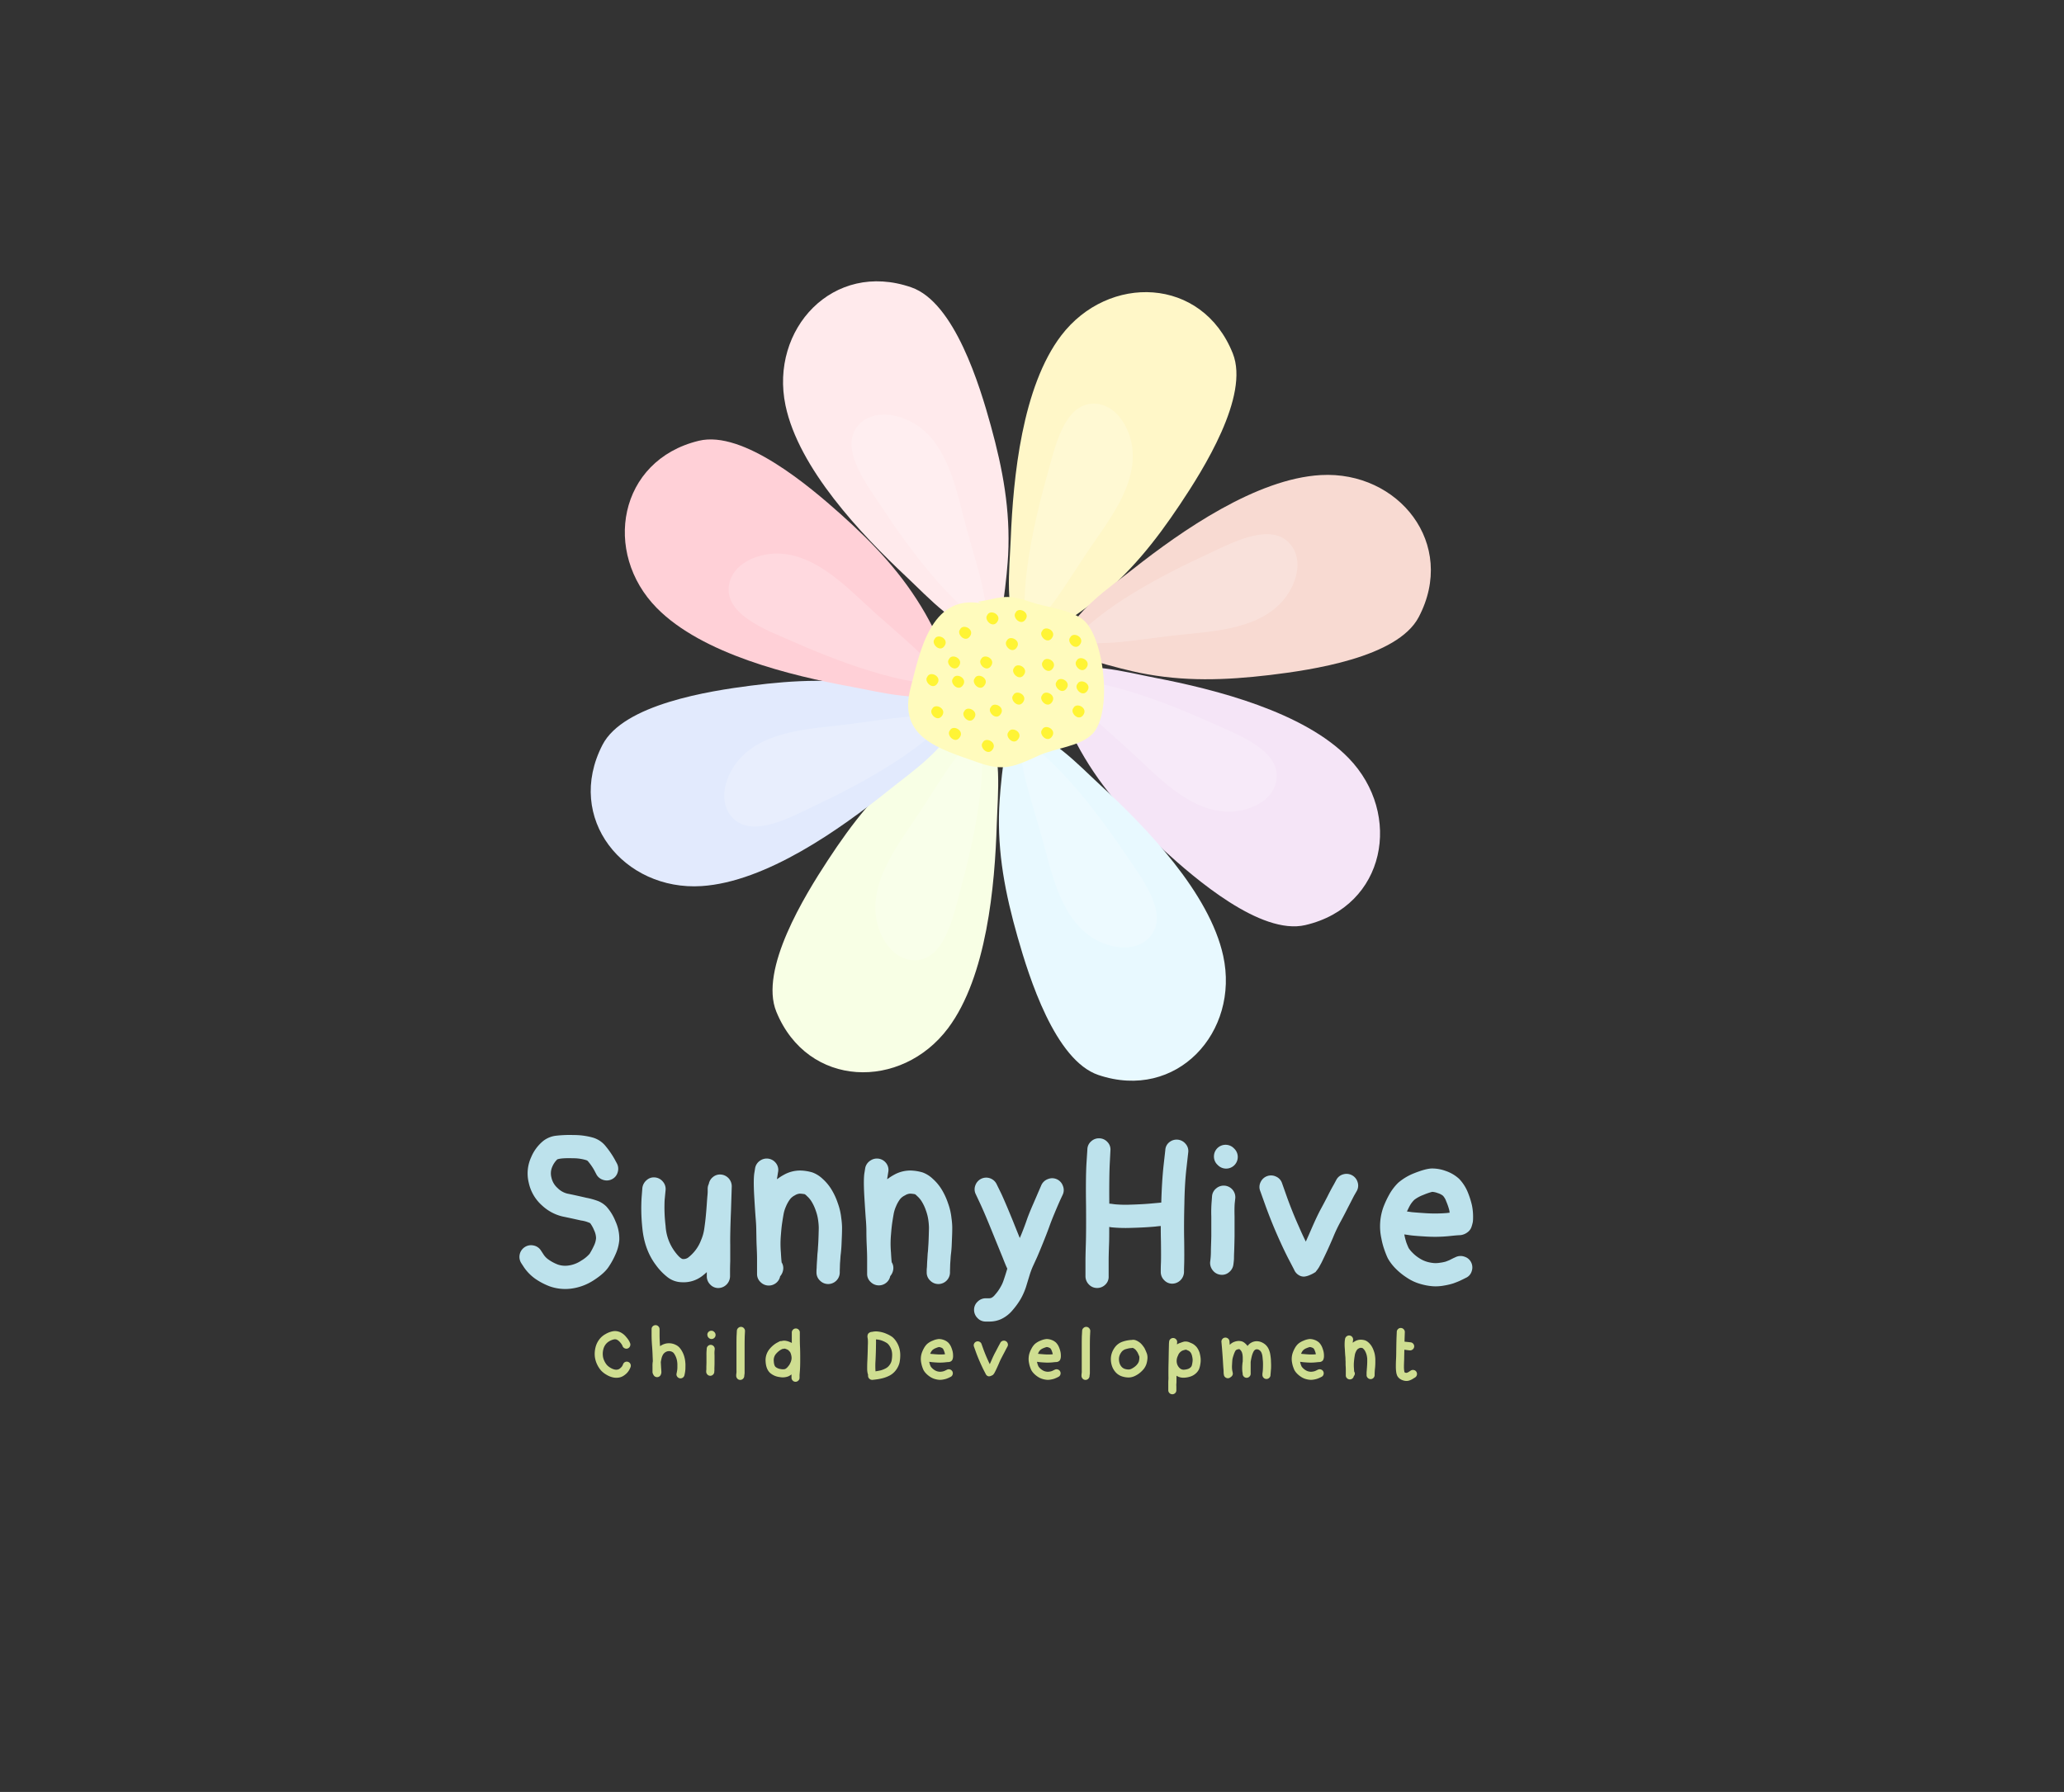 <svg xmlns="http://www.w3.org/2000/svg" viewBox="0 0 1170 1016"><rect x="0" y="0" width="1170" height="1016" fill="#333333" stroke="none"/><defs><style>.cls-1{fill:#bde2ec;}.cls-2{fill:#cfde91;}.cls-3{fill:#ffeaec;}.cls-4{fill:#fff7c8;}.cls-5{fill:#f8dad2;}.cls-6{fill:#f5e5f7;}.cls-7{fill:#e8f9ff;}.cls-8{fill:#f8ffe5;}.cls-9{fill:#e2eafd;}.cls-10{fill:#ffd0d7;}.cls-11{opacity:0.2;}.cls-12{fill:#fff;}.cls-13{fill:#fffbbd;}.cls-14{fill:#fff435;}</style></defs><title>consortium_hives</title><g id="Layer_2" data-name="Layer 2"><path class="cls-1" d="M350.13,664.69a6.21,6.21,0,0,1-3.16,3.86,6.38,6.38,0,0,1-5,.43,6.45,6.45,0,0,1-3.91-3.16l-1.29-2.47a31.85,31.85,0,0,0-3.64-5.14,3,3,0,0,0-1-.48,25.53,25.53,0,0,0-2.78-.65,24.1,24.1,0,0,0-4.45-.37q-6.75-.21-9,.64a12.6,12.6,0,0,0-2.89,4.29,9.3,9.3,0,0,0-.43,6,11.15,11.15,0,0,0,3.54,6,11.68,11.68,0,0,0,5.46,3.11q4.29.86,10.71,2.35A40.52,40.52,0,0,1,339.1,681a14.11,14.11,0,0,1,4.66,3.11,27.9,27.9,0,0,1,5.14,8.36,23.73,23.73,0,0,1,2.15,10.61,24.53,24.53,0,0,1-2.25,8.35,42.46,42.46,0,0,1-3.65,6.65q-2.36,3.75-8.46,7.71a30.48,30.48,0,0,1-12.86,4.82,26.42,26.42,0,0,1-12.22-1.28,37.87,37.87,0,0,1-8.35-4.4,26.2,26.2,0,0,1-6.11-6.21l-1.61-2.46a6.61,6.61,0,0,1,1.82-9.11,6.46,6.46,0,0,1,5-1,6.36,6.36,0,0,1,4.23,2.79l1.61,2.46a10.35,10.35,0,0,0,2.78,2.79,24,24,0,0,0,5.25,2.79,12.9,12.9,0,0,0,6.11.53,17,17,0,0,0,7.18-2.78,18.92,18.92,0,0,0,4.71-3.86,43.06,43.06,0,0,0,2.57-4.82,11.59,11.59,0,0,0,1.08-4.08,10.86,10.86,0,0,0-1.08-4.39,18.63,18.63,0,0,0-2.25-4.07A17.28,17.28,0,0,0,329.4,692q-6.21-1.4-10.39-2.25a25.57,25.57,0,0,1-11.68-6.21,23.9,23.9,0,0,1-7.61-13,22,22,0,0,1,1.39-14.46,23.7,23.7,0,0,1,6.86-9.22,14.65,14.65,0,0,1,6.86-2.89,69.51,69.51,0,0,1,10.39-.43A40.19,40.19,0,0,1,336.1,645a14.5,14.5,0,0,1,7.34,5,50.78,50.78,0,0,1,4.93,7.18l1.39,2.57A6.5,6.5,0,0,1,350.13,664.69Z"/><path class="cls-1" d="M408.48,665.92a6.7,6.7,0,0,1,6.32,6.86l-.43,13.61q-.54,13.4-.43,19.39v9.33c-.07,2-.11,3.68-.11,5v3.54a6.76,6.76,0,0,1-6.64,6.64,6.23,6.23,0,0,1-4.61-2,6.49,6.49,0,0,1-1.92-4.66v-2.36c-.86.79-1.76,1.54-2.68,2.25A17.28,17.28,0,0,1,386.51,727a13.55,13.55,0,0,1-7.93-2.73,34,34,0,0,1-6.86-7.13q-6.42-8.57-7.6-20.89a103.54,103.54,0,0,1-.43-17.15l.43-5.46a6.81,6.81,0,0,1,2.41-4.5,6.08,6.08,0,0,1,4.77-1.56,6.5,6.5,0,0,1,4.44,2.36,6.36,6.36,0,0,1,1.56,4.77l-.54,5.57a86.73,86.73,0,0,0,.54,14.79,27,27,0,0,0,5,14.25q2.9,4,4.61,4.5a4.51,4.51,0,0,0,3.11-.75,23,23,0,0,0,4.18-4.18,22.18,22.18,0,0,0,3.21-5.78,24.47,24.47,0,0,0,1.82-6.54q.54-3.65.86-7t.54-6.53c.14-2.14.28-4,.42-5.47s.11-2.25.11-2.68v-.85a6.28,6.28,0,0,1,.64-2.79,6.41,6.41,0,0,1,2.36-3.91A6.25,6.25,0,0,1,408.48,665.92Z"/><path class="cls-1" d="M430.87,658.05a6.57,6.57,0,0,1,9.16,1.66,6.18,6.18,0,0,1,1,4.93l-.43,2.78a3.71,3.71,0,0,0-.11,1.18,27.2,27.2,0,0,1,3.76-2.46,18.81,18.81,0,0,1,9.75-2.47,26.33,26.33,0,0,1,6.53,1.08,16.91,16.91,0,0,1,5.79,3.64,27.07,27.07,0,0,1,4.66,5.46,37.36,37.36,0,0,1,3.91,8.25,35.51,35.51,0,0,1,2,8.58,41.72,41.72,0,0,1,.43,5c0,1.15,0,3-.11,5.47s-.16,4.44-.27,6.05-.23,2.95-.37,4-.18,2.39-.33,4.18-.12,3.12-.16,3.8-.05,1.2-.05,1.56v.75a6.59,6.59,0,0,1-6.54,6.53,6.46,6.46,0,0,1-4.66-1.93,6.19,6.19,0,0,1-2-4.6v-.75a19.26,19.26,0,0,1,.11-1.93c0-.79.07-2.18.21-4.18s.18-3.47.32-4.61.16-2.23.27-3.7.2-3.37.27-5.73.11-3.86.11-4.71a35.91,35.91,0,0,0-.33-3.86,25.42,25.42,0,0,0-1.39-5.68,25,25,0,0,0-2.46-5.25,13.78,13.78,0,0,0-2.58-3,5.77,5.77,0,0,0-1.17-1,18.09,18.09,0,0,0-2.79-.32,6.13,6.13,0,0,0-2.89,1A7.81,7.81,0,0,0,447.8,680a18.86,18.86,0,0,0-2.25,4,19.26,19.26,0,0,0-1.39,4.5c-.36,2.07-.64,3.85-.86,5.35s-.43,3.61-.64,6.33a57.59,57.59,0,0,0,0,10.07q.21,3.86.43,5.57l.1.11a6.05,6.05,0,0,1,.75,4,7.14,7.14,0,0,1-1.71,3.7,6.29,6.29,0,0,1-2.25,3.75,6.58,6.58,0,0,1-8.84-.43,6.19,6.19,0,0,1-2-4.6V713.5c0-1.57-.08-3.89-.22-7s-.14-5.92-.21-8.35q0-3.23-.32-7-.33-4.07-.86-13-.54-9.75.11-13.29l.43-2.68A6.48,6.48,0,0,1,430.87,658.05Z"/><path class="cls-1" d="M493.34,658.05a6.57,6.57,0,0,1,9.16,1.66,6.26,6.26,0,0,1,1,4.93l-.43,2.78a3.71,3.71,0,0,0-.11,1.18,27.07,27.07,0,0,1,3.75-2.46,18.85,18.85,0,0,1,9.75-2.47,26.5,26.5,0,0,1,6.54,1.08,16.78,16.78,0,0,1,5.78,3.64,26.78,26.78,0,0,1,4.67,5.46,37.81,37.81,0,0,1,3.91,8.25,35,35,0,0,1,2,8.58,39.74,39.74,0,0,1,.43,5c0,1.15,0,3-.11,5.47s-.16,4.44-.26,6.05-.24,2.95-.38,4-.18,2.39-.32,4.18-.13,3.12-.16,3.8-.05,1.2-.05,1.56v.75a6.59,6.59,0,0,1-6.54,6.53,6.44,6.44,0,0,1-4.66-1.93,6.19,6.19,0,0,1-2-4.6v-.75c0-.5,0-1.15.1-1.93s.07-2.18.22-4.18.18-3.47.32-4.61.16-2.23.27-3.7.19-3.37.26-5.73.11-3.86.11-4.71a38,38,0,0,0-.32-3.86,26,26,0,0,0-1.39-5.68,24.48,24.48,0,0,0-2.47-5.25,13.49,13.49,0,0,0-2.57-3,5.5,5.5,0,0,0-1.18-1,17.92,17.92,0,0,0-2.78-.32,6.19,6.19,0,0,0-2.9,1,7.85,7.85,0,0,0-2.78,2.14,18.86,18.86,0,0,0-2.25,4,19.26,19.26,0,0,0-1.39,4.5q-.54,3.11-.86,5.35t-.64,6.33a57.59,57.59,0,0,0,0,10.07c.14,2.57.28,4.43.42,5.57l.11.11a6.11,6.11,0,0,1,.75,4,7.22,7.22,0,0,1-1.71,3.7,6.29,6.29,0,0,1-2.25,3.75,6.58,6.58,0,0,1-8.84-.43,6.17,6.17,0,0,1-2-4.6V713.5q0-2.36-.21-7t-.21-8.35q0-3.23-.33-7-.31-4.07-.85-13-.54-9.75.1-13.29l.43-2.68A6.53,6.53,0,0,1,493.34,658.05Z"/><path class="cls-1" d="M594.06,668.5a6.33,6.33,0,0,1,5,.1,6.4,6.4,0,0,1,3.43,3.7,6.2,6.2,0,0,1-.05,5l-1.5,3.22q-1.39,3.11-3.22,7.5t-3,7.71q-1.4,3.85-3.53,9.11t-3.33,8L585.49,718a45.06,45.06,0,0,0-1.93,5.25c-.72,2.36-1.39,4.54-2,6.54a37.72,37.72,0,0,1-3,6.75,42.21,42.21,0,0,1-4.39,6.1,19,19,0,0,1-6.64,5.25,15.8,15.8,0,0,1-6.86,1.4H558.7a6.19,6.19,0,0,1-4.61-2,6.48,6.48,0,0,1-1.93-4.66,6.17,6.17,0,0,1,2-4.6,6.44,6.44,0,0,1,4.66-1.93h1.93a3.65,3.65,0,0,0,1.39-.32,6.41,6.41,0,0,0,1.93-1.72,23.15,23.15,0,0,0,3-4.18,19.68,19.68,0,0,0,1.93-4.28q1-2.9,2-6.32l-.21-.43q-.64-1.29-2.57-6.22-1.93-4.71-6.11-15t-6.54-15.32l-2.46-5.25a6.19,6.19,0,0,1-.22-5,6.64,6.64,0,0,1,3.38-3.75A6.55,6.55,0,0,1,565,671.5l2.57,5.25q2.48,5.36,6.75,15.85,2.14,5.37,3.75,9.33c.29-.65.57-1.32.86-2,1.36-3.36,2.43-6.21,3.22-8.57.92-2.57,2.07-5.39,3.42-8.47s2.4-5.57,3.33-7.71l1.39-3.22A6.51,6.51,0,0,1,594.06,668.5Z"/><path class="cls-1" d="M662.85,647.6a6.58,6.58,0,0,1,9.27,1,6.11,6.11,0,0,1,1.44,4.82l-1,8.89q-1,8.58-1.18,20.15-.31,11.77-.11,21,.11,9.54,0,13c-.07,2.15-.1,3.43-.1,3.86v.86a6.78,6.78,0,0,1-6.65,6.64,6.19,6.19,0,0,1-4.6-2,6.46,6.46,0,0,1-1.93-4.66v-.86c0-.57,0-2,.1-4.29q.12-3.11,0-12.32-.11-4.17-.1-8.57c-.93.07-2,.18-3.11.32q-5.89.54-13.82.75a83.3,83.3,0,0,1-11-.32l-1.28-.22c0,4.08,0,7.36-.11,9.86q-.23,6.64-.22,9.33v8.78a6,6,0,0,1-1.87,4.72,6.49,6.49,0,0,1-4.66,1.92,6.31,6.31,0,0,1-4.61-1.92,6.69,6.69,0,0,1-2-4.61v-8.79c0-1.93.07-5.21.22-9.86q.21-6.63.11-21.43-.23-15,.21-23.57l.54-8.46a6.12,6.12,0,0,1,2.14-4.5,6.42,6.42,0,0,1,4.71-1.72,6.35,6.35,0,0,1,4.56,2.14,6,6,0,0,1,1.66,4.72l-.43,8.46q-.32,7.83-.21,21.76h.75l2.35.32a68,68,0,0,0,9,.21q7.39-.21,12.75-.75c2.5-.21,4-.36,4.61-.43q.33-11.89,1.29-20.89l1-8.89A6,6,0,0,1,662.85,647.6Z"/><path class="cls-1" d="M689.42,673.8a6.48,6.48,0,0,1,4.82-1.55,6.6,6.6,0,0,1,6,7.07l-.32,2.89c-.14,1.72-.18,4.18-.1,7.39V701c-.08,4.15-.15,7-.22,8.57s-.11,2.76-.11,3.76-.14,2-.21,2.67l-.11.86a6.58,6.58,0,0,1-2.46,4.45,6.12,6.12,0,0,1-4.82,1.44,6.39,6.39,0,0,1-4.4-2.46,6.65,6.65,0,0,1-1.5-4.82l.11-.86c.07-.5.14-1.21.21-2.14s.11-2.11.11-3.54.14-4.1.22-8V689.71a73.27,73.27,0,0,1,.21-8.57l.21-2.89A6.24,6.24,0,0,1,689.42,673.8Zm-1.28-18.11A6.59,6.59,0,0,1,699.39,651l.32.32a6.59,6.59,0,0,1-9.32,9.32l-.33-.32A6.36,6.36,0,0,1,688.14,655.69Z"/><path class="cls-1" d="M714.6,670.21a6.5,6.5,0,0,1,8.73-3.11,6.16,6.16,0,0,1,3.38,3.65l3.11,8.78q3.1,8.47,6.53,16.07,2,4.62,3.86,8.36,1.6-3.53,3.32-7.5,2.9-6.65,5-10.61,1.92-3.52,3.86-7.28c1.35-2.72,2.57-5,3.64-6.86l1.5-2.79a6.23,6.23,0,0,1,3.91-3.1,6.56,6.56,0,0,1,8.14,4.44,6.2,6.2,0,0,1-.48,5L767.53,678c-.93,1.79-2,3.93-3.32,6.43-1.36,2.72-2.71,5.32-4.07,7.82a85.67,85.67,0,0,0-4.5,9.43q-2.79,6.54-5.36,11.79l-.69,1.45c-.33.68-.56,1.14-.7,1.39l-.59,1.07c-.25.47-.45.82-.59,1.07a10.25,10.25,0,0,1-.59.91q-.37.54-.75,1l-.7.91a11.45,11.45,0,0,0-1,.59,18.3,18.3,0,0,1-2.2,1.07,10.61,10.61,0,0,1-3.05.86,5.26,5.26,0,0,1-3.16-.8,6.43,6.43,0,0,1-2.68-3.11c-.22-.43-1.18-2.29-2.9-5.57Q727.9,709,724.35,701t-6.85-17l-3.11-8.68A6.15,6.15,0,0,1,714.6,670.21Z"/><path class="cls-1" d="M827.64,700.32q-1.27,0-6.32.54a82.74,82.74,0,0,1-13.39.21q-7.18-.42-9.64-.86l-2.25-.32a37.57,37.57,0,0,0,1.17,4.61c.43,1.14.86,2.18,1.29,3.11a15.56,15.56,0,0,0,2,2.46,20.86,20.86,0,0,0,4.07,3.32,16.67,16.67,0,0,0,4.28,2,20.57,20.57,0,0,0,4.07.75,14.73,14.73,0,0,0,3.54-.22,19.25,19.25,0,0,0,3.11-.64l1.93-.75,2.35-1.18,1.4-.64a6.49,6.49,0,0,1,5-.16,6.19,6.19,0,0,1,3.75,3.32,6.47,6.47,0,0,1,.21,5,5.94,5.94,0,0,1-3.37,3.69l-1.29.65c-.85.42-1.68.82-2.46,1.17-1,.43-2.11.86-3.32,1.29a35.94,35.94,0,0,1-5,1.18,25.88,25.88,0,0,1-6.54.43,33.77,33.77,0,0,1-7-1.29,26.64,26.64,0,0,1-7.82-3.64,36.81,36.81,0,0,1-6.54-5.36,26.86,26.86,0,0,1-4.18-5.57,46.21,46.21,0,0,1-1.82-4.5,41.71,41.71,0,0,1-1.82-6.75,32.21,32.21,0,0,1,1.07-17.57,52.93,52.93,0,0,1,3.22-7,29.1,29.1,0,0,1,5.25-7,31.65,31.65,0,0,1,9.21-5.47q6.21-2.46,9.64-2.62a22.12,22.12,0,0,1,7.93,1.34,21.56,21.56,0,0,1,7.72,4.5,24.08,24.08,0,0,1,4.93,7.6,47.38,47.38,0,0,1,2.36,7.4,31.89,31.89,0,0,1,.64,7.39v.21a13.18,13.18,0,0,1-.16,2,20.55,20.55,0,0,1-.75,2.73,6.18,6.18,0,0,1-2.25,3A8,8,0,0,1,827.64,700.32Zm-30.1-13.5a.94.94,0,0,0,.42.11l2.25.32c1.29.14,4.11.36,8.47.64a82.68,82.68,0,0,0,11.25-.11l1.82-.21c-.07-.5-.14-1-.21-1.39a32.43,32.43,0,0,0-1.72-5A9.34,9.34,0,0,0,818,678a8.4,8.4,0,0,0-2.89-1.5,10.87,10.87,0,0,0-3.22-.75,32.55,32.55,0,0,0-5,1.72,19.7,19.7,0,0,0-5.15,2.78,14.74,14.74,0,0,0-2.78,3.75C798.43,685,798,686,797.54,686.82Z"/><path class="cls-2" d="M357.19,763.13a2.22,2.22,0,0,1-1.15,1.32,2.13,2.13,0,0,1-1.75.08,2.32,2.32,0,0,1-1.32-1.15l-.33-.78a8.24,8.24,0,0,0-1.15-1.56,5.62,5.62,0,0,0-1.71-1.42,2.58,2.58,0,0,0-1.53-.26,8.64,8.64,0,0,0-2.71,1,7.08,7.08,0,0,0-2.37,2.08,7.84,7.84,0,0,0-1.23,2.86,10.17,10.17,0,0,0-.22,3.24,8.62,8.62,0,0,0,.82,3,9.76,9.76,0,0,0,1.52,2.41,8.8,8.8,0,0,0,2.12,1.64,7.73,7.73,0,0,0,2.33.93,4.11,4.11,0,0,0,1.58,0,2.85,2.85,0,0,0,1-.39,6.19,6.19,0,0,0,1-.85,2.75,2.75,0,0,0,.6-.74c.17-.3.29-.54.37-.71l.15-.37a2.2,2.2,0,0,1,1.2-1.25,2.14,2.14,0,0,1,1.75,0,2.16,2.16,0,0,1,1.24,1.22,2.31,2.31,0,0,1,0,1.77l-.15.37q-.23.52-.63,1.26a9.89,9.89,0,0,1-1.26,1.67,11.66,11.66,0,0,1-1.71,1.41,7,7,0,0,1-2.58,1.1,8.83,8.83,0,0,1-3.36,0,11.79,11.79,0,0,1-3.79-1.48,13.12,13.12,0,0,1-3.21-2.49,15,15,0,0,1-2.29-3.57,14,14,0,0,1-1.26-4.6,15.4,15.4,0,0,1,.34-4.61,12.2,12.2,0,0,1,1.89-4.38,11.11,11.11,0,0,1,3.94-3.53,12.79,12.79,0,0,1,4.38-1.6,7.2,7.2,0,0,1,4.12.71A9.58,9.58,0,0,1,355,758.1a13,13,0,0,1,1.78,2.53l.33.78A2.1,2.1,0,0,1,357.19,763.13Z"/><path class="cls-2" d="M370,752a2.27,2.27,0,0,1,1.62-.66,2.11,2.11,0,0,1,1.59.68,2.24,2.24,0,0,1,.67,1.62v3q0,2.89.23,6c0,.22.05.43.07.63a1,1,0,0,1,.19-.15,9,9,0,0,1,2.86-1.3,8.83,8.83,0,0,1,3.15-.15,8.7,8.7,0,0,1,2.71.86,6.71,6.71,0,0,1,2.2,1.67,12.72,12.72,0,0,1,1.37,2,14.05,14.05,0,0,1,1,2.25,17.6,17.6,0,0,1,.62,2.4c.12.76.21,1.55.26,2.37s0,1.45,0,2,0,1.24-.09,1.84a15.32,15.32,0,0,1-.28,1.8l-.18.82a2.28,2.28,0,0,1-4.16.76,2,2,0,0,1-.3-1.69l.15-.82a12.29,12.29,0,0,0,.22-1.33,13.33,13.33,0,0,0,.08-1.41c0-.52,0-1.12,0-1.79a15.81,15.81,0,0,0-.19-1.82,11.69,11.69,0,0,0-.44-1.69,11.2,11.2,0,0,0-.71-1.57,6.81,6.81,0,0,0-.78-1.19,2.91,2.91,0,0,0-.82-.63,3.82,3.82,0,0,0-1.3-.41,4.26,4.26,0,0,0-1.37.07,4.15,4.15,0,0,0-1.41.67,3.74,3.74,0,0,0-1.15,1.26,7.29,7.29,0,0,0-.86,2.31c-.14.62-.26,1.16-.33,1.63s0,.68,0,.93c.05.82.08,1.51.11,2.08s.08,1.05.11,1.52.07,1,.07,1.23v.33a2.59,2.59,0,0,1-.22,1,2.28,2.28,0,0,1-2.84,1.6,2.21,2.21,0,0,1-1.36-1.08l-.14-.26a3.48,3.48,0,0,1-.34-.74,3.86,3.86,0,0,1-.13-.54c0-.11,0-.32,0-.63V777c0-.79,0-1.5,0-2.11a17.59,17.59,0,0,1,.07-2.27,7.69,7.69,0,0,1,.11-.78c0-.74-.06-1.68-.11-2.82q-.08-2.82-.33-6c-.18-2.23-.26-4.38-.26-6.46v-3A2.15,2.15,0,0,1,370,752Z"/><path class="cls-2" d="M401.4,763.06a2.24,2.24,0,0,1,1.67-.54,2.3,2.3,0,0,1,2.08,2.45l-.11,1c-.05.59-.06,1.44,0,2.56v3.93c0,1.44-.05,2.43-.07,3s0,.95,0,1.3-.05.68-.07.92l0,.3a2.26,2.26,0,0,1-.86,1.54,2.09,2.09,0,0,1-1.67.5,2.18,2.18,0,0,1-1.52-.85,2.28,2.28,0,0,1-.52-1.67l0-.3c0-.17.05-.42.07-.74s0-.73,0-1.23.05-1.42.07-2.78v-3.86a25.35,25.35,0,0,1,.08-3l.07-1A2.14,2.14,0,0,1,401.4,763.06Zm-.45-6.28a2.29,2.29,0,0,1,2.29-2.28,2.17,2.17,0,0,1,1.61.67l.11.11a2.17,2.17,0,0,1,.67,1.61,2.19,2.19,0,0,1-.67,1.62,2.17,2.17,0,0,1-1.61.67,2.2,2.2,0,0,1-1.62-.67l-.11-.11A2.23,2.23,0,0,1,401,756.78Z"/><path class="cls-2" d="M418.48,752.92a2.2,2.2,0,0,1,1.64-.61,2.17,2.17,0,0,1,1.58.76,2.28,2.28,0,0,1,.61,1.65l-.11,2.12c-.08,1.39-.11,3.8-.11,7.24v8.3c0,2.07,0,3.47,0,4.22s0,1.46,0,1.93l-.12,1c0,.17-.05.32-.07.45v.26a2.29,2.29,0,0,1-.78,1.56,2.18,2.18,0,0,1-1.65.57,2.12,2.12,0,0,1-1.56-.78,2.34,2.34,0,0,1-.58-1.65l0-.26a4.77,4.77,0,0,1,.07-.78c0-.2.05-.46.08-.78s0-.78,0-1.45,0-2.18,0-4.25v-8.34c0-3.51,0-6,.11-7.46l.11-2.12A2.21,2.21,0,0,1,418.48,752.92Z"/><path class="cls-2" d="M449.55,753.87a2.18,2.18,0,0,1,1.62-.65,2.22,2.22,0,0,1,1.59.7,2.09,2.09,0,0,1,.63,1.62l0,2.45c0,1.56,0,3.44.11,5.65s.11,4.82.11,7.65-.09,4.87-.19,6.09-.16,1.84-.18,2.26v1.53a2.14,2.14,0,0,1-.69,1.59,2.23,2.23,0,0,1-1.61.67,2.14,2.14,0,0,1-1.6-.69,2.2,2.2,0,0,1-.67-1.61v-1.6a.92.92,0,0,1,0-.26,10.18,10.18,0,0,1-1.75,1.08,8.91,8.91,0,0,1-5,.41,10,10,0,0,1-5.39-2.34C435,777,434.16,774.85,434,772a9.88,9.88,0,0,1,2.23-7.13,15,15,0,0,1,4-3.45l1.48-.78a2.19,2.19,0,0,1,1.23-.3l.15,0,.44-.12a5.83,5.83,0,0,1,2,0,8.76,8.76,0,0,1,2.16.67,7,7,0,0,1,1.15.55q0-1.89,0-3.45l0-2.42A2.24,2.24,0,0,1,449.55,753.87Zm-6,10.92-1.11.59a12.12,12.12,0,0,0-2.71,2.41,5.47,5.47,0,0,0-1.11,3.94c.09,1.64.44,2.73,1,3.27a5.65,5.65,0,0,0,2.93,1.23,5.52,5.52,0,0,0,2.45,0,4.19,4.19,0,0,0,1.34-1,13.85,13.85,0,0,0,1.15-1.45,13.52,13.52,0,0,0,.78-1.63,7,7,0,0,0,.44-1.82,6.18,6.18,0,0,0-.11-1.56,7.58,7.58,0,0,0-.41-1.48,4.52,4.52,0,0,0-.29-.67l-.63-.71c-.23-.22-.41-.4-.56-.52s-.41-.21-.86-.41a5.45,5.45,0,0,0-1-.33,1.23,1.23,0,0,0-.29,0l-.45.11A2,2,0,0,1,443.51,764.79Z"/><path class="cls-2" d="M492.09,779.53l-.26-.93a11.69,11.69,0,0,1-.26-2.76c0-1.18,0-2.67.11-4.48.15-3.61.24-6.45.26-8.5a28.63,28.63,0,0,0,0-3.53c-.1-.62-.17-1-.19-1.19a3.3,3.3,0,0,1,.13-1.41,1.84,1.84,0,0,1,.59-.89,3.6,3.6,0,0,1,.78-.47,2.46,2.46,0,0,1,.69-.2l.3,0a9.69,9.69,0,0,1,3.93-.15,15.53,15.53,0,0,1,4.53,1.3,16,16,0,0,1,3.24,1.82,11.7,11.7,0,0,1,2.19,2.58,13.52,13.52,0,0,1,1.65,3.62,14.68,14.68,0,0,1,.54,4.28,21.36,21.36,0,0,1-.41,3.93,11.67,11.67,0,0,1-1.93,4.12,10.64,10.64,0,0,1-3.83,3.31,19.31,19.31,0,0,1-3.86,1.45c-1.11.27-2.09.47-2.93.59s-1.51.21-2.08.26l-.75.08a2.36,2.36,0,0,1-1.65-.58,2.19,2.19,0,0,1-.8-1.54A2.16,2.16,0,0,1,492.09,779.53Zm4.2-2,.37-.08c.72-.1,1.57-.26,2.56-.48a13.51,13.51,0,0,0,2.82-1.12,6,6,0,0,0,2.19-1.89,6.56,6.56,0,0,0,1.16-2.38,16.69,16.69,0,0,0,.33-3.12,9.93,9.93,0,0,0-.33-2.89,9.3,9.3,0,0,0-1.1-2.38,6.78,6.78,0,0,0-1.28-1.52,11.83,11.83,0,0,0-2.23-1.23,11.58,11.58,0,0,0-3.23-.93,8.35,8.35,0,0,0-1-.07c.05.79.05,2,0,3.53q0,3.07-.26,8.58a43.16,43.16,0,0,0,0,5.9Z"/><path class="cls-2" d="M537.7,772.25c-.3,0-1,.06-2.19.19a28.37,28.37,0,0,1-4.65.07c-1.65-.1-2.77-.2-3.34-.3l-.78-.11a14.1,14.1,0,0,0,.41,1.6q.23.6.45,1.08a5,5,0,0,0,.7.85,7.36,7.36,0,0,0,1.41,1.15,5.94,5.94,0,0,0,1.49.71,7.36,7.36,0,0,0,1.41.26,5.11,5.11,0,0,0,1.22-.08,6,6,0,0,0,1.08-.22l.67-.26.82-.41.48-.22a2.25,2.25,0,0,1,1.73-.06,2.17,2.17,0,0,1,1.3,1.16,2.23,2.23,0,0,1,.07,1.74,2.07,2.07,0,0,1-1.17,1.28l-.44.23-.86.4c-.35.15-.73.3-1.15.45a13.15,13.15,0,0,1-1.75.41,8.8,8.8,0,0,1-2.26.15,11.48,11.48,0,0,1-2.41-.45,9.5,9.5,0,0,1-2.72-1.26,13.25,13.25,0,0,1-2.26-1.86,9.38,9.38,0,0,1-1.45-1.93q-.33-.71-.63-1.56a15,15,0,0,1-.63-2.34,10.88,10.88,0,0,1-.23-3.3,10.68,10.68,0,0,1,.6-2.79,17.82,17.82,0,0,1,1.11-2.41,10.1,10.1,0,0,1,1.82-2.42,10.91,10.91,0,0,1,3.2-1.89,11.09,11.09,0,0,1,3.34-.91,7.78,7.78,0,0,1,2.75.46,7.48,7.48,0,0,1,2.67,1.56,8.37,8.37,0,0,1,1.71,2.64,16.68,16.68,0,0,1,.82,2.56,11.3,11.3,0,0,1,.22,2.56v.08a3.88,3.88,0,0,1-.06.7,5.4,5.4,0,0,1-.26,1,2,2,0,0,1-.78,1A2.74,2.74,0,0,1,537.7,772.25Zm-10.44-4.68a.28.28,0,0,0,.15,0l.78.11c.45,0,1.42.12,2.93.22a27.72,27.72,0,0,0,3.9,0l.63-.08c0-.17,0-.33-.07-.48a11.26,11.26,0,0,0-.59-1.75,3.13,3.13,0,0,0-.64-1.07,2.8,2.8,0,0,0-1-.52,3.5,3.5,0,0,0-1.11-.26,11.47,11.47,0,0,0-1.75.59,6.49,6.49,0,0,0-1.78,1,5,5,0,0,0-1,1.3Z"/><path class="cls-2" d="M552.18,761.82a2.2,2.2,0,0,1,1.28-1.17,2.22,2.22,0,0,1,1.75.09,2.13,2.13,0,0,1,1.17,1.26l1.07,3q1.08,2.93,2.27,5.57c.47,1.06.91,2,1.34,2.89.37-.81.75-1.68,1.15-2.59.67-1.54,1.25-2.77,1.74-3.68s.89-1.66,1.34-2.53.89-1.73,1.26-2.37l.52-1a2.28,2.28,0,0,1,3.09-.89,2.23,2.23,0,0,1,1.09,1.35,2.13,2.13,0,0,1-.17,1.73l-.55,1c-.33.62-.71,1.36-1.15,2.22s-1,1.85-1.42,2.72a31.39,31.39,0,0,0-1.56,3.26c-.64,1.52-1.26,2.88-1.85,4.09l-.24.5c-.12.24-.2.4-.25.48l-.2.37-.2.38c0,.08-.12.19-.21.31s-.17.24-.26.35l-.24.32a2.93,2.93,0,0,0-.35.21,7.91,7.91,0,0,1-.76.37,3.6,3.6,0,0,1-1.06.29,1.83,1.83,0,0,1-1.1-.27,2.38,2.38,0,0,1-.93-1.08c-.07-.15-.41-.79-1-1.93s-1.37-2.79-2.19-4.65-1.63-3.82-2.38-5.9l-1.07-3A2.11,2.11,0,0,1,552.18,761.82Z"/><path class="cls-2" d="M598.79,772.25c-.3,0-1,.06-2.19.19a28.25,28.25,0,0,1-4.64.07c-1.66-.1-2.78-.2-3.35-.3l-.78-.11a14.1,14.1,0,0,0,.41,1.6q.22.6.45,1.08a5.59,5.59,0,0,0,.7.85,7.36,7.36,0,0,0,1.41,1.15,5.94,5.94,0,0,0,1.49.71,7.36,7.36,0,0,0,1.41.26,5.19,5.19,0,0,0,1.23-.08,6,6,0,0,0,1.07-.22l.67-.26.82-.41.48-.22a2.25,2.25,0,0,1,1.73-.06,2.14,2.14,0,0,1,1.3,1.16,2.23,2.23,0,0,1,.07,1.74,2.07,2.07,0,0,1-1.17,1.28l-.44.23c-.3.14-.58.28-.86.4s-.73.3-1.15.45a13,13,0,0,1-1.74.41,8.91,8.91,0,0,1-2.27.15,11.48,11.48,0,0,1-2.41-.45,9.33,9.33,0,0,1-2.71-1.26,13,13,0,0,1-2.27-1.86,9.38,9.38,0,0,1-1.45-1.93q-.33-.71-.63-1.56a15,15,0,0,1-.63-2.34,10.56,10.56,0,0,1-.22-3.3,10.3,10.3,0,0,1,.59-2.79,16.81,16.81,0,0,1,1.12-2.41,9.81,9.81,0,0,1,1.81-2.42,10.91,10.91,0,0,1,3.2-1.89,11.09,11.09,0,0,1,3.34-.91,7.78,7.78,0,0,1,2.75.46,7.48,7.48,0,0,1,2.67,1.56,8.37,8.37,0,0,1,1.71,2.64,15.65,15.65,0,0,1,.82,2.56,10.76,10.76,0,0,1,.22,2.56v.08a5.12,5.12,0,0,1-.05.7,8.05,8.05,0,0,1-.26,1,2.14,2.14,0,0,1-.78,1A2.8,2.8,0,0,1,598.79,772.25Zm-10.44-4.68a.28.28,0,0,0,.15,0l.78.11c.45,0,1.43.12,2.94.22a27.72,27.72,0,0,0,3.9,0l.63-.08c0-.17,0-.33-.08-.48a11.26,11.26,0,0,0-.59-1.75,3.3,3.3,0,0,0-.63-1.07,3,3,0,0,0-1-.52,3.5,3.5,0,0,0-1.11-.26,11.47,11.47,0,0,0-1.75.59,6.49,6.49,0,0,0-1.78,1,4.72,4.72,0,0,0-1,1.3C588.66,767,588.5,767.28,588.35,767.57Z"/><path class="cls-2" d="M614.2,752.92a2.19,2.19,0,0,1,1.63-.61,2.16,2.16,0,0,1,1.58.76,2.25,2.25,0,0,1,.62,1.65l-.11,2.12q-.12,2.08-.12,7.24v8.3c0,2.07,0,3.47,0,4.22s0,1.46,0,1.93-.08.75-.11,1-.05.32-.07.45v.26a2.29,2.29,0,0,1-.78,1.56,2.18,2.18,0,0,1-1.65.57,2.08,2.08,0,0,1-1.56-.78,2.34,2.34,0,0,1-.58-1.65l0-.26a4.77,4.77,0,0,1,.07-.78c0-.2.05-.46.08-.78s0-.78,0-1.45,0-2.18,0-4.25v-8.34c0-3.51,0-6,.11-7.46l.11-2.12A2.17,2.17,0,0,1,614.2,752.92Z"/><path class="cls-2" d="M641.57,759.74a2.34,2.34,0,0,1,1-.08l.29,0a4.61,4.61,0,0,1,1.08.3,7.21,7.21,0,0,1,1.3.66,8.58,8.58,0,0,1,1.52,1.16,11.06,11.06,0,0,1,1.19,1.41,8.93,8.93,0,0,1,.82,1.19c.17.32.41.81.7,1.48s.53,1.26.71,1.78a7.33,7.33,0,0,1,.22,3.05,12.87,12.87,0,0,1-.63,2.93,9.84,9.84,0,0,1-1.37,2.49,16,16,0,0,1-2.08,2.12,14,14,0,0,1-2.64,1.74,8.76,8.76,0,0,1-3.23,1,11.25,11.25,0,0,1-3.68-.37,8.48,8.48,0,0,1-3.9-2.08,10.11,10.11,0,0,1-2.38-3.6,12.08,12.08,0,0,1-.78-4.87,11.08,11.08,0,0,1,1.9-5.61,9,9,0,0,1,4.79-3.75,18,18,0,0,1,3.68-.85l1.07-.11Zm.48,4.45a2.18,2.18,0,0,1-.44.11l-1.11.08a18.92,18.92,0,0,0-2.72.67,4.62,4.62,0,0,0-2.34,1.93,6.47,6.47,0,0,0-1.15,3.23,7.92,7.92,0,0,0,.45,3,5.46,5.46,0,0,0,1.3,2,4.14,4.14,0,0,0,1.82,1,6.84,6.84,0,0,0,2.15.26,4.16,4.16,0,0,0,1.6-.52,10.58,10.58,0,0,0,1.82-1.19,7.43,7.43,0,0,0,1.3-1.34,5.42,5.42,0,0,0,.78-1.33,8.21,8.21,0,0,0,.33-1.79,7.18,7.18,0,0,0,0-1.15c-.15-.39-.33-.85-.56-1.37a11.59,11.59,0,0,0-.52-1.08,7.26,7.26,0,0,0-.52-.74,5.26,5.26,0,0,0-.67-.82,4.83,4.83,0,0,0-.72-.54,3.9,3.9,0,0,0-.58-.31.21.21,0,0,0-.11,0Z"/><path class="cls-2" d="M663.56,759.14a2.25,2.25,0,0,1,1.67-.5,2.2,2.2,0,0,1,1.54.84,2.09,2.09,0,0,1,.5,1.67l-.07.63v.48a7,7,0,0,1,1.52-.78c.1,0,.35-.11.76-.26l.78-.28.63-.18a2.74,2.74,0,0,1,.73-.13h.65a3.84,3.84,0,0,1,.76.07l.63.15a3.32,3.32,0,0,1,.78.33l.26.08.67.3a6.49,6.49,0,0,1,1.78,1.07,10.89,10.89,0,0,1,1.19,1.15,13,13,0,0,1,.93,1.45c.24.5.46,1,.63,1.45a13.61,13.61,0,0,1,.41,1.67,13.92,13.92,0,0,1,.29,2,12.25,12.25,0,0,1-.18,3.07,13.45,13.45,0,0,1-.74,2.88,7.37,7.37,0,0,1-1.75,2.34,8.51,8.51,0,0,1-3.08,1.82,13.11,13.11,0,0,1-3.79.67A7.14,7.14,0,0,1,666.9,780v2.31c0,.86,0,1.62-.07,2.26s0,1.21,0,1.86,0,1.19,0,1.48v.45a2.11,2.11,0,0,1-.74,1.56,2.22,2.22,0,0,1-1.63.59,2.19,2.19,0,0,1-1.58-.72,2.15,2.15,0,0,1-.62-1.62l0-.44v-1.3c0-.72,0-1.4,0-2s0-1.34.07-2.16,0-1.88,0-3.19,0-3.53.08-6.58.09-5.49.15-7.42.06-3.26.11-3.75l.07-.64A2.1,2.1,0,0,1,663.56,759.14Zm9,6.17-.33-.08a11.1,11.1,0,0,0-2,.56,4.93,4.93,0,0,0-2.49,2.86,6.36,6.36,0,0,0-.59,4.34,5.47,5.47,0,0,0,1.71,2.83,3.22,3.22,0,0,0,2,.78,8.42,8.42,0,0,0,2.49-.41,4.22,4.22,0,0,0,1.45-.82,3.29,3.29,0,0,0,.67-.85,8.74,8.74,0,0,0,.43-1.8,9.78,9.78,0,0,0,.16-1.92,13.21,13.21,0,0,0-.22-1.52,8.34,8.34,0,0,0-.3-1.15,3.63,3.63,0,0,0-.33-.78,7.66,7.66,0,0,0-.41-.67l-.59-.56a1.85,1.85,0,0,0-.6-.33l-.67-.3Z"/><path class="cls-2" d="M692.92,759.2a2.13,2.13,0,0,1,1.54-.8,2.27,2.27,0,0,1,1.67.54,2.16,2.16,0,0,1,.81,1.54l.15,2,.26-.22a6.38,6.38,0,0,1,2.49-1.52,7.64,7.64,0,0,1,2.56-.45,10.63,10.63,0,0,1,1.53.23,5.36,5.36,0,0,1,1.93,1.18,8.74,8.74,0,0,1,1.33,1.45,6.35,6.35,0,0,1,2.31-2,6.26,6.26,0,0,1,3.53-.67,7.22,7.22,0,0,1,3,1,7.49,7.49,0,0,1,3.31,3.87,11.37,11.37,0,0,1,.78,2.93,29.26,29.26,0,0,1,.33,3c0,.89.08,1.79.08,2.69s0,1.75-.08,2.53-.1,1.42-.15,1.91-.08.77-.11,1l0,.41a2.21,2.21,0,0,1-.86,1.52,2.17,2.17,0,0,1-1.67.5,2.14,2.14,0,0,1-1.52-.83,2.28,2.28,0,0,1-.52-1.67l0-.41c0-.27.09-.64.14-1.11s.1-.95.13-1.64.06-1.45.06-2.26,0-1.63-.08-2.42-.13-1.61-.25-2.52a7.91,7.91,0,0,0-.49-1.9,4,4,0,0,0-.59-1,3.74,3.74,0,0,0-.89-.73,2.6,2.6,0,0,0-1.08-.33,2,2,0,0,0-1,.22,2.67,2.67,0,0,0-.95,1,12.74,12.74,0,0,0-1.08,2.93,30.06,30.06,0,0,0-.59,3.08v.56c0,.47,0,1,0,1.64v4a1.3,1.3,0,0,1,0,.55,2.17,2.17,0,0,1-.77,1.58,2.21,2.21,0,0,1-3.21-.18,2.23,2.23,0,0,1-.56-1.66v-.07l-.14-.78a20.51,20.51,0,0,1,0-4.46c0-.52.11-1,.19-1.56v-.74c0-.47,0-1,0-1.48s-.07-1-.12-1.49a8.23,8.23,0,0,0-.29-1.23,3.41,3.41,0,0,0-.45-.92,4.78,4.78,0,0,0-.74-.86,2,2,0,0,0-.26-.22,2.41,2.41,0,0,1-.41,0,3.07,3.07,0,0,0-.85.22,2.11,2.11,0,0,0-.75.38,3,3,0,0,0-.55.85,14.38,14.38,0,0,0-.78,2,20,20,0,0,0-.6,2.08c-.1.59-.18,1.69-.26,3.3a14.29,14.29,0,0,0,.11,3.27l.26,1.23a2.09,2.09,0,0,1-.14,1.45,2.38,2.38,0,0,1-1,1.07,2.31,2.31,0,0,1-1.3.63,2.25,2.25,0,0,1-1.69-.46,2.13,2.13,0,0,1-.87-1.47l-.07-.37a8.09,8.09,0,0,1-.08-1.15c0-.25,0-.9-.11-2s-.19-2.8-.33-5-.31-4.48-.49-6.68l-.29-3.31A2.18,2.18,0,0,1,692.92,759.2Z"/><path class="cls-2" d="M747.94,772.25c-.3,0-1,.06-2.2.19a28.23,28.23,0,0,1-4.64.07c-1.66-.1-2.77-.2-3.34-.3l-.78-.11a12.22,12.22,0,0,0,.41,1.6c.15.4.3.76.44,1.08a5.86,5.86,0,0,0,.71.85,7.36,7.36,0,0,0,1.41,1.15,5.94,5.94,0,0,0,1.49.71,7.36,7.36,0,0,0,1.41.26,5.11,5.11,0,0,0,1.22-.08,6,6,0,0,0,1.08-.22l.67-.26.82-.41.48-.22a2.25,2.25,0,0,1,1.73-.06,2.19,2.19,0,0,1,1.3,1.16,2.23,2.23,0,0,1,.07,1.74,2.07,2.07,0,0,1-1.17,1.28l-.45.23-.85.4c-.35.15-.73.3-1.15.45a13.15,13.15,0,0,1-1.75.41,8.8,8.8,0,0,1-2.26.15,11.57,11.57,0,0,1-2.42-.45,9.45,9.45,0,0,1-2.71-1.26,13.25,13.25,0,0,1-2.26-1.86,9.38,9.38,0,0,1-1.45-1.93q-.33-.71-.63-1.56a13.07,13.07,0,0,1-.63-2.34,11,11,0,0,1,.37-6.09,17.82,17.82,0,0,1,1.11-2.41,10.1,10.1,0,0,1,1.82-2.42,10.78,10.78,0,0,1,3.2-1.89,11.09,11.09,0,0,1,3.34-.91,7.78,7.78,0,0,1,2.75.46,7.48,7.48,0,0,1,2.67,1.56,8.37,8.37,0,0,1,1.71,2.64,16.68,16.68,0,0,1,.82,2.56,11.3,11.3,0,0,1,.22,2.56v.08a3.88,3.88,0,0,1-.06.7,5.4,5.4,0,0,1-.26,1,2,2,0,0,1-.78,1A2.74,2.74,0,0,1,747.94,772.25Zm-10.44-4.68a.28.28,0,0,0,.15,0l.78.11c.44,0,1.42.12,2.93.22a27.72,27.72,0,0,0,3.9,0l.63-.08c0-.17,0-.33-.07-.48a11.4,11.4,0,0,0-.6-1.75,3,3,0,0,0-.63-1.07,2.8,2.8,0,0,0-1-.52,3.62,3.62,0,0,0-1.11-.26,11.47,11.47,0,0,0-1.75.59,6.49,6.49,0,0,0-1.78,1,5,5,0,0,0-1,1.3Z"/><path class="cls-2" d="M763.46,757.6a2.21,2.21,0,0,1,1.71-.37,2.27,2.27,0,0,1,1.82,2.65l-.15,1a1.12,1.12,0,0,0,0,.41,9.77,9.77,0,0,1,1.3-.86,6.6,6.6,0,0,1,3.38-.85,9.19,9.19,0,0,1,2.27.37,6,6,0,0,1,2,1.26,9.43,9.43,0,0,1,1.62,1.9,12.51,12.51,0,0,1,1.35,2.86,12.15,12.15,0,0,1,.71,3,13.83,13.83,0,0,1,.15,1.74c0,.4,0,1,0,1.9s-.06,1.54-.09,2.1-.08,1-.13,1.39-.07.83-.11,1.45-.05,1.08-.06,1.32,0,.41,0,.53v.27a2.29,2.29,0,0,1-2.26,2.26,2.24,2.24,0,0,1-1.62-.67,2.14,2.14,0,0,1-.69-1.59v-.27c0-.17,0-.39,0-.66s0-.76.07-1.45.07-1.2.12-1.6.05-.77.09-1.28.07-1.17.09-2,0-1.33,0-1.63,0-.72-.11-1.34a9.19,9.19,0,0,0-.48-2,8.91,8.91,0,0,0-.86-1.82,5,5,0,0,0-.89-1,1.81,1.81,0,0,0-.41-.33,5.28,5.28,0,0,0-1-.11,2.19,2.19,0,0,0-1,.33,2.66,2.66,0,0,0-1,.75,6.21,6.21,0,0,0-.78,1.37,6.44,6.44,0,0,0-.49,1.56c-.12.72-.22,1.34-.29,1.86s-.15,1.25-.23,2.19a22.28,22.28,0,0,0,0,3.49c.05.89.1,1.53.15,1.93l0,0A2.13,2.13,0,0,1,768,779a2.48,2.48,0,0,1-.59,1.28,2.18,2.18,0,0,1-.78,1.3,2.29,2.29,0,0,1-3.07-.15,2.13,2.13,0,0,1-.68-1.59v-3c0-.54,0-1.35-.08-2.41s0-2.06-.07-2.9,0-1.55-.11-2.42-.18-2.43-.3-4.49a23.92,23.92,0,0,1,0-4.6l.15-.93A2.29,2.29,0,0,1,763.46,757.6Z"/><path class="cls-2" d="M796.18,760.7l2.11.22,1.34.15a2.21,2.21,0,0,1,1.52.86,2.16,2.16,0,0,1,.49,1.67,2.21,2.21,0,0,1-.86,1.52,2.27,2.27,0,0,1-1.67.52l-1.34-.15c-.66-.1-1.23-.17-1.7-.22-.05,2.18-.09,4-.11,5.53-.08,2-.12,3.37-.12,4.24a14.16,14.16,0,0,0,.15,2.11,3.88,3.88,0,0,0,.19.93l0,0a4.07,4.07,0,0,0,.67.26,1.05,1.05,0,0,0,.6,0,3.64,3.64,0,0,0,1.19-.56l1.07-.71a2.31,2.31,0,0,1,1.73-.29,2.13,2.13,0,0,1,1.45,1,2.34,2.34,0,0,1-.69,3.18l-1.08.66a8.78,8.78,0,0,1-2.71,1.23,5.72,5.72,0,0,1-3-.19,6.16,6.16,0,0,1-2-1,4.85,4.85,0,0,1-1.34-1.56,7.68,7.68,0,0,1-.63-2.34,21.11,21.11,0,0,1-.18-2.82c0-.89,0-2.33.11-4.31s.1-4.4.15-7.28.11-5,.18-6.35l.08-1.89a2.17,2.17,0,0,1,.74-1.58,2.12,2.12,0,0,1,1.63-.59,2.23,2.23,0,0,1,1.58.76,2.18,2.18,0,0,1,.61,1.63l-.07,1.9C796.24,758.05,796.2,759.19,796.18,760.7Z"/><path class="cls-3" d="M560.26,359.81c-17.74-2.91-33.91-21-46.38-32.71-25.77-24.14-61.18-61.57-68.62-97.28-9-43.17,27-82.32,71.35-66.89,24.54,8.52,38.84,55.91,45.06,78.48,6.79,24.67,11.1,47.67,9.81,73.38-.32,6.48-3.85,51.86-11.22,45"/><path class="cls-4" d="M578.57,362.28c-9.42-15.32-6.31-39.41-5.63-56.49,1.38-35.27,6.5-86.54,28.62-115.55,26.75-35.07,79.89-33.48,97.27,10.16,9.62,24.14-16.84,66-29.83,85.44-14.2,21.29-28.77,39.59-49,55.45-5.11,4-41.74,31-41.38,21"/><path class="cls-5" d="M603,363.64c5.54-17.11,25.86-30.38,39.28-41,27.72-21.87,70-51.27,106.46-53.29,44-2.45,77.35,39,55.46,80.56-12.11,23-61.1,30-84.35,32.81-25.41,3-48.79,3.84-74-1.28-6.36-1.29-50.69-11.58-42.83-17.83"/><path class="cls-6" d="M597.84,381.37c16.55-7,39.89-.34,56.68,2.88,34.66,6.65,84.6,19.39,110,45.61,30.68,31.69,21.14,84-24.6,94.65-25.3,5.89-62.69-26.53-80-42.29C641,465,625,447.85,612.39,425.41c-3.19-5.64-24.43-45.89-14.55-44"/><path class="cls-7" d="M577.2,413c17.78,2.76,34.11,20.72,46.7,32.3,26,23.91,61.71,61,69.49,96.66,9.4,43.09-26.24,82.55-70.75,67.54-24.61-8.32-39.35-55.56-45.76-78.08-7-24.61-11.54-47.56-10.48-73.29.26-6.49,3.39-51.89,10.8-45.13"/><path class="cls-8" d="M558.89,410.68c9.55,15.24,6.66,39.35,6.14,56.44-1.06,35.28-5.73,86.59-27.58,115.81-26.43,35.31-79.59,34.19-97.37-9.29-9.83-24,16.24-66.11,29.07-85.71,14-21.42,28.41-39.85,48.55-55.88,5.07-4.05,41.45-31.41,41.19-21.37"/><path class="cls-9" d="M542.62,406.82C537.24,424,517,437.43,503.7,448.13c-27.52,22.12-69.55,51.9-106,54.26-44,2.84-77.69-38.31-56.18-80.06,11.9-23.1,60.82-30.59,84-33.57,25.39-3.26,48.76-4.28,74,.61,6.37,1.23,50.78,11.13,43,17.45"/><path class="cls-10" d="M539.45,391.77c-16.5,7.17-39.9.7-56.71-2.37C448,383.06,398,370.78,372.37,344.79c-31-31.41-21.9-83.81,23.74-94.88,25.25-6.12,62.93,26,80.4,41.57,19.07,17.06,35.14,34,48,56.37,3.23,5.62,24.84,45.68,15,43.92"/><g class="cls-11"><path class="cls-12" d="M563,357.08c-24.17-13.28-49.33-48.45-64.12-70.95-7.31-11.11-23.6-32.26-12.31-45,8.35-9.48,23.45-6.45,32.77-.35,18.89,12.36,23.11,39.07,28.61,59,2.74,9.88,5.9,20.29,8.3,30,1.21,4.84,2,10.1,3,15.08.63,3.1,2,15.18,2.43,10.92"/><path class="cls-12" d="M582.41,362.56c-5.78-27,4.35-69,11.67-94.92,3.63-12.81,8.94-39,26-38.79,12.62.13,20.22,13.52,21.71,24.56,3,22.37-14.41,43-25.88,60.26-5.68,8.53-11.47,17.73-17.21,25.87-2.87,4.09-6.36,8.09-9.47,12.11-1.93,2.5-10.18,11.41-6.66,9"/><path class="cls-12" d="M605.3,366.75c16.75-21.92,55.29-41.52,79.75-52.79,12.09-5.56,35.43-18.5,46.35-5.43,8.11,9.68,2.87,24.15-4.56,32.46-15.05,16.82-42.09,17-62.62,19.45-10.18,1.22-20.94,2.8-30.86,3.73-5,.47-10.27.42-15.35.66-3.16.15-15.3-.32-11.16.77"/><path class="cls-12" d="M597,385.13c27.53-1.69,67.58,14.63,92.1,25.74,12.12,5.5,37.18,14.67,34.46,31.49-2,12.46-16.39,18-27.53,17.8-22.57-.37-40.41-20.7-55.71-34.62-7.58-6.88-15.81-14-23-20.88-3.61-3.46-7-7.5-10.55-11.17-2.18-2.29-9.76-11.79-7.88-7.93"/><path class="cls-12" d="M574.5,415.74c24.3,13.07,49.76,48,64.77,70.37,7.41,11.05,23.89,32,12.71,44.91-8.27,9.54-23.39,6.66-32.76.64-19-12.19-23.47-38.87-29.15-58.74-2.83-9.87-6.07-20.24-8.56-29.89-1.27-4.82-2-10.08-3.1-15-.65-3.09-2.1-15.16-2.52-10.91"/><path class="cls-12" d="M555,410.44c6,26.93-3.72,69.05-10.82,95-3.5,12.84-8.59,39-25.62,39-12.62,0-20.34-13.33-21.94-24.35-3.22-22.35,14-43.18,25.34-60.49,5.61-8.58,11.32-17.84,17-26,2.83-4.11,6.28-8.14,9.35-12.19,1.92-2.52,10.09-11.51,6.6-9"/><path class="cls-12" d="M540.3,403.73c-16.55,22.07-54.92,42-79.27,53.5-12,5.67-35.25,18.82-46.3,5.85-8.2-9.6-3.08-24.13,4.26-32.5,14.91-16.95,41.94-17.37,62.46-20,10.16-1.31,20.91-3,30.82-4,5-.52,10.27-.51,15.34-.8,3.16-.18,15.3.19,11.15-.87"/><path class="cls-12" d="M540.26,388c-27.51,1.93-67.7-14-92.33-24.91-12.17-5.38-37.3-14.33-34.73-31.17,1.9-12.48,16.22-18.13,27.37-18.05,22.57.16,40.58,20.33,56,34.11,7.64,6.82,15.94,13.86,23.19,20.68,3.65,3.41,7.11,7.43,10.66,11.08,2.2,2.26,9.87,11.68,8,7.85"/></g><path class="cls-13" d="M556.17,342.08c-29.14-5.31-35,29.21-39.94,47.75-7.61,28.62,16.4,34.72,38.58,42.6,14.16,5,20.18,2.28,34.11-4.09,9.32-4.26,23.31-5.08,30.32-12.21,11.69-11.89,6.65-55.54-5.46-64.9-7.53-5.84-21.36-7-30.31-10.15-14-4.91-16.83-1.73-29.12.08"/><path class="cls-14" d="M545.26,356.18c-4.57,1.88,2,9.57,4.89,4.07,2.14-4.09-5.55-7.35-6.25-2.25"/><path class="cls-14" d="M560.73,348c-4.58,1.89,2,9.58,4.88,4.09,2.14-4.1-5.54-7.35-6.26-2.26"/><path class="cls-14" d="M576.76,346.64c-4.58,1.88,2,9.57,4.88,4.08,2.14-4.09-5.54-7.35-6.26-2.27"/><path class="cls-14" d="M591.76,357.09c-4.56,1.89,2,9.58,4.89,4.08,2.14-4.09-5.54-7.34-6.25-2.26"/><path class="cls-14" d="M607.68,360.74c-4.56,1.88,2,9.57,4.89,4.08,2.14-4.1-5.55-7.35-6.25-2.26"/><path class="cls-14" d="M611.32,373.93c-4.56,1.89,2,9.56,4.89,4.08,2.13-4.09-5.55-7.34-6.27-2.27"/><path class="cls-14" d="M611.77,387.11c-4.56,1.88,2,9.57,4.89,4.08,2.14-4.09-5.54-7.34-6.24-2.26"/><path class="cls-14" d="M609.5,400.76c-4.57,1.88,2,9.57,4.89,4.08,2.15-4.09-5.54-7.34-6.25-2.26"/><path class="cls-14" d="M591.76,413c-4.56,1.89,2,9.57,4.89,4.08,2.14-4.1-5.54-7.35-6.25-2.26"/><path class="cls-14" d="M591.76,393.49c-4.56,1.87,2,9.57,4.89,4.07,2.14-4.09-5.54-7.34-6.25-2.26"/><path class="cls-14" d="M575.38,393.49c-4.56,1.87,2,9.57,4.9,4.07,2.14-4.09-5.55-7.34-6.25-2.26"/><path class="cls-14" d="M572.66,414.41c-4.57,1.87,2,9.56,4.89,4.07,2.14-4.09-5.54-7.34-6.25-2.26"/><path class="cls-14" d="M558.11,420.33c-4.57,1.87,2,9.56,4.89,4.07,2.13-4.1-5.56-7.35-6.26-2.26"/><path class="cls-14" d="M547.65,402.58c-4.57,1.88,2,9.57,4.88,4.08,2.14-4.09-5.54-7.35-6.25-2.26"/><path class="cls-14" d="M529.45,401.22c-4.56,1.88,2,9.56,4.89,4.07,2.14-4.09-5.55-7.34-6.25-2.26"/><path class="cls-14" d="M539.45,413.5c-4.55,1.88,2,9.57,4.9,4.07,2.14-4.08-5.55-7.34-6.25-2.25"/><path class="cls-14" d="M526.73,383c-4.57,1.88,2,9.56,4.89,4.07,2.13-4.09-5.56-7.35-6.27-2.26"/><path class="cls-14" d="M530.82,361.65c-4.57,1.88,2,9.57,4.89,4.08,2.13-4.1-5.55-7.35-6.26-2.26"/><path class="cls-14" d="M539,373c-4.56,1.88,2,9.56,4.9,4.07,2.14-4.09-5.55-7.34-6.26-2.25"/><path class="cls-14" d="M557.19,373c-4.56,1.88,2,9.56,4.9,4.07,2.13-4.09-5.56-7.34-6.26-2.25"/><path class="cls-14" d="M553.56,383.93c-4.56,1.89,2,9.57,4.88,4.08,2.14-4.09-5.54-7.35-6.25-2.26"/><path class="cls-14" d="M541.27,383.93c-4.56,1.89,2,9.57,4.9,4.08,2.14-4.09-5.55-7.35-6.25-2.26"/><path class="cls-14" d="M562.66,400.3c-4.57,1.89,2,9.57,4.89,4.08,2.13-4.09-5.55-7.34-6.26-2.25"/><path class="cls-14" d="M575.84,378c-4.57,1.88,2,9.57,4.89,4.08,2.14-4.09-5.54-7.34-6.25-2.26"/><path class="cls-14" d="M571.75,362.56c-4.57,1.88,2,9.57,4.89,4.08,2.14-4.09-5.55-7.35-6.26-2.26"/><path class="cls-14" d="M592.21,374.38c-4.56,1.89,2,9.57,4.9,4.08,2.14-4.09-5.55-7.34-6.26-2.26"/><path class="cls-14" d="M600,385.75c-4.56,1.89,2,9.57,4.89,4.08,2.14-4.08-5.54-7.34-6.25-2.26"/></g></svg>